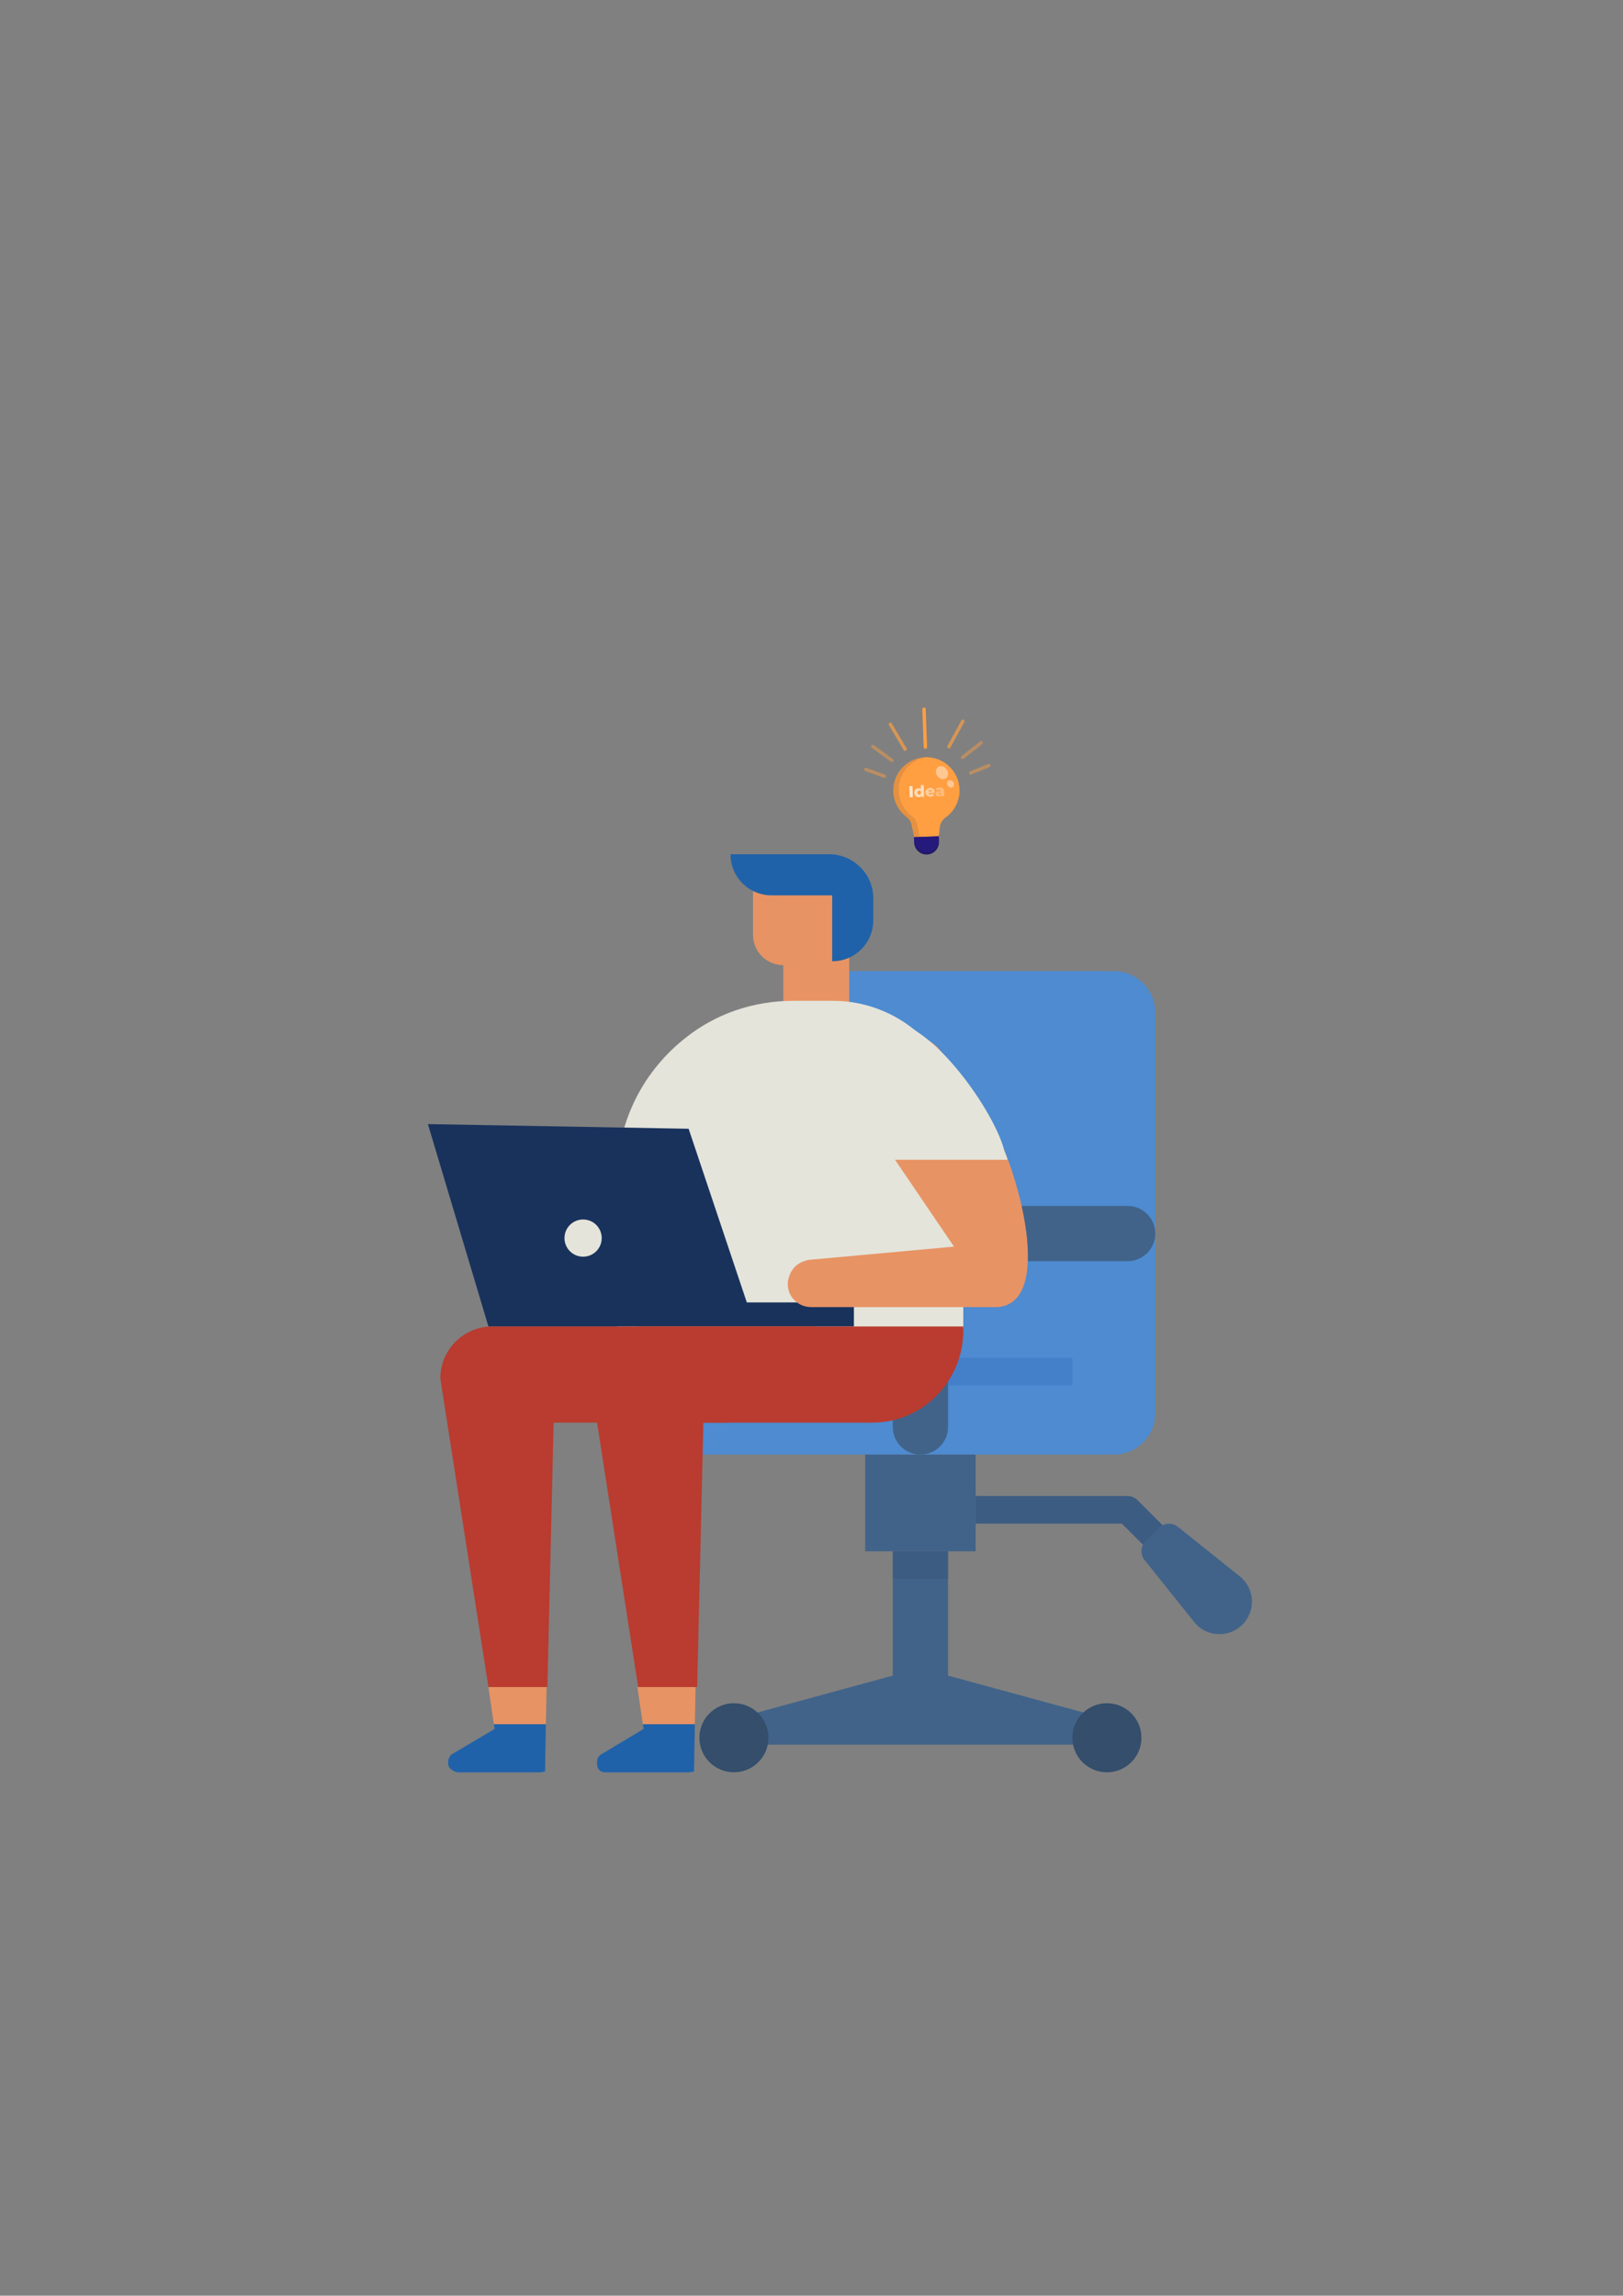 <svg xmlns="http://www.w3.org/2000/svg" xmlns:xlink="http://www.w3.org/1999/xlink" width="1587" zoomAndPan="magnify" viewBox="0 0 1190.25 1683.75" height="2245" preserveAspectRatio="xMidYMid meet" version="1.0"><rect x="0" y="0" width="1190.25" height="1683.75" fill="#808080" stroke="none"/><defs><filter x="0%" y="0%" width="100%" height="100%" id="ee65c01a2c"><feColorMatrix values="0 0 0 0 1 0 0 0 0 1 0 0 0 0 1 0 0 0 1 0" color-interpolation-filters="sRGB"/></filter><clipPath id="0f8b6d3770"><path d="M 670 613 L 689 613 L 689 626.863 L 670 626.863 Z M 670 613 " clip-rule="nonzero"/></clipPath><clipPath id="66248904e3"><path d="M 670 615 L 689 615 L 689 626.863 L 670 626.863 Z M 670 615 " clip-rule="nonzero"/></clipPath><mask id="cdc7843902"><g filter="url(#ee65c01a2c)"><rect x="-119.025" width="1428.3" fill="#000000" y="-168.375" height="2020.5" fill-opacity="0.427"/></g></mask><clipPath id="67b04b2720"><rect x="0" width="14" y="0" height="15"/></clipPath><mask id="e2b6f82c3d"><g filter="url(#ee65c01a2c)"><rect x="-119.025" width="1428.3" fill="#000000" y="-168.375" height="2020.5" fill-opacity="0.427"/></g></mask><clipPath id="9916d87aa1"><rect x="0" width="8" y="0" height="8"/></clipPath><clipPath id="0174315bc6"><path d="M 633.645 563 L 650 563 L 650 571 L 633.645 571 Z M 633.645 563 " clip-rule="nonzero"/></clipPath><clipPath id="cc65d6f3aa"><path d="M 710 560 L 726.625 560 L 726.625 569 L 710 569 Z M 710 560 " clip-rule="nonzero"/></clipPath><clipPath id="699a3e2416"><path d="M 676 518.887 L 680 518.887 L 680 550 L 676 550 Z M 676 518.887 " clip-rule="nonzero"/></clipPath><clipPath id="99ddb11e86"><path d="M 441.992 712.109 L 848 712.109 L 848 1067 L 441.992 1067 Z M 441.992 712.109 " clip-rule="nonzero"/></clipPath><clipPath id="27d217d996"><path d="M 512 1249 L 564 1249 L 564 1299.988 L 512 1299.988 Z M 512 1249 " clip-rule="nonzero"/></clipPath><clipPath id="7466d7b39f"><path d="M 786 1249 L 838 1249 L 838 1299.988 L 786 1299.988 Z M 786 1249 " clip-rule="nonzero"/></clipPath><clipPath id="6cbb2e1d7e"><path d="M 837 1117 L 918.141 1117 L 918.141 1199 L 837 1199 Z M 837 1117 " clip-rule="nonzero"/></clipPath><clipPath id="b2f76f91f0"><path d="M 535 626.543 L 641 626.543 L 641 706 L 535 706 Z M 535 626.543 " clip-rule="nonzero"/></clipPath><clipPath id="7aa1062f16"><path d="M 313.449 824 L 627 824 L 627 973 L 313.449 973 Z M 313.449 824 " clip-rule="nonzero"/></clipPath><clipPath id="c93a03c8a5"><path d="M 328 1264 L 401 1264 L 401 1299.902 L 328 1299.902 Z M 328 1264 " clip-rule="nonzero"/></clipPath><clipPath id="f8733d8c2a"><path d="M 437 1264 L 510 1264 L 510 1299.902 L 437 1299.902 Z M 437 1264 " clip-rule="nonzero"/></clipPath></defs><path fill="#ff9f42" d="M 703.594 578.457 C 703.703 580.508 703.551 582.539 703.145 584.555 C 702.738 586.566 702.086 588.496 701.188 590.344 C 700.289 592.191 699.176 593.898 697.848 595.461 C 696.52 597.027 695.016 598.398 693.336 599.582 C 692.176 600.398 691.23 601.418 690.504 602.637 C 689.777 603.855 689.332 605.172 689.164 606.582 L 688.234 614.512 L 688.191 614.859 L 670.73 615.539 L 668.547 605.066 C 668.293 603.875 667.84 602.766 667.184 601.738 C 666.527 600.711 665.711 599.832 664.738 599.102 C 663.301 598.016 661.996 596.781 660.832 595.406 C 659.668 594.027 658.672 592.539 657.84 590.938 C 657.008 589.34 656.363 587.668 655.902 585.922 C 655.445 584.176 655.184 582.402 655.121 580.602 C 654.637 567.301 664.93 556.113 678.172 555.465 C 678.242 555.465 678.312 555.453 678.383 555.453 C 691.598 554.922 702.906 565.211 703.594 578.457 Z M 703.594 578.457 " fill-opacity="1" fill-rule="nonzero"/><path fill="#ff9f42" d="M 703.594 578.457 C 703.703 580.508 703.551 582.539 703.145 584.555 C 702.738 586.566 702.086 588.496 701.188 590.344 C 700.289 592.191 699.176 593.898 697.848 595.461 C 696.52 597.027 695.016 598.398 693.336 599.582 C 692.176 600.398 691.23 601.418 690.504 602.637 C 689.777 603.855 689.332 605.172 689.164 606.582 L 688.234 614.512 L 674.754 615.039 L 672.57 604.57 C 672.316 603.379 671.859 602.27 671.207 601.242 C 670.551 600.211 669.734 599.332 668.758 598.602 C 667.32 597.516 666.02 596.285 664.855 594.906 C 663.691 593.531 662.691 592.043 661.859 590.441 C 661.027 588.84 660.383 587.168 659.926 585.426 C 659.465 583.68 659.203 581.906 659.141 580.102 C 658.707 568.109 667.035 557.832 678.383 555.453 C 691.598 554.922 702.906 565.211 703.594 578.457 Z M 703.594 578.457 " fill-opacity="1" fill-rule="nonzero"/><path fill="#223040" d="M 688.234 614.512 L 688.191 614.859 L 670.73 615.539 L 668.547 605.066 C 668.293 603.875 667.84 602.766 667.184 601.738 C 666.527 600.711 665.711 599.832 664.738 599.102 C 663.301 598.016 661.996 596.781 660.832 595.406 C 659.668 594.027 658.672 592.539 657.84 590.938 C 657.008 589.34 656.363 587.668 655.902 585.922 C 655.445 584.176 655.184 582.402 655.121 580.602 C 654.637 567.301 664.93 556.113 678.172 555.465 C 678.242 555.465 678.312 555.453 678.383 555.453 C 667.035 557.832 658.707 568.109 659.141 580.102 C 659.207 581.906 659.469 583.68 659.926 585.422 C 660.387 587.168 661.031 588.84 661.863 590.441 C 662.695 592.039 663.691 593.531 664.855 594.906 C 666.02 596.285 667.32 597.516 668.758 598.602 C 669.734 599.332 670.551 600.215 671.207 601.242 C 671.859 602.27 672.316 603.379 672.57 604.57 L 674.754 615.039 Z M 688.234 614.512 " fill-opacity="0.118" fill-rule="nonzero"/><g clip-path="url(#0f8b6d3770)"><path fill="#25197c" d="M 688.465 613.379 L 688.609 617.301 C 688.629 617.898 688.594 618.492 688.496 619.082 C 688.402 619.672 688.25 620.246 688.043 620.809 C 687.832 621.367 687.57 621.902 687.258 622.41 C 686.945 622.922 686.586 623.395 686.18 623.832 C 685.77 624.27 685.324 624.664 684.84 625.016 C 684.355 625.363 683.844 625.664 683.301 625.914 C 682.758 626.16 682.195 626.355 681.613 626.492 C 681.031 626.629 680.441 626.711 679.844 626.73 C 679.25 626.754 678.656 626.715 678.066 626.621 C 677.477 626.523 676.902 626.375 676.34 626.164 C 675.781 625.957 675.246 625.695 674.738 625.379 C 674.23 625.066 673.758 624.707 673.32 624.297 C 672.883 623.891 672.488 623.445 672.141 622.961 C 671.789 622.477 671.492 621.961 671.242 621.418 C 670.992 620.875 670.801 620.309 670.664 619.727 C 670.523 619.145 670.445 618.555 670.426 617.957 L 670.281 614.039 Z M 688.465 613.379 " fill-opacity="1" fill-rule="nonzero"/></g><path fill="#25197c" d="M 688.465 613.379 L 688.547 615.598 C 688.562 616.191 688.52 616.781 688.422 617.367 C 688.324 617.953 688.168 618.527 687.957 619.082 C 687.746 619.637 687.48 620.168 687.168 620.672 C 686.852 621.176 686.492 621.645 686.086 622.078 C 685.68 622.512 685.234 622.902 684.75 623.25 C 684.27 623.594 683.758 623.891 683.215 624.137 C 682.676 624.383 682.117 624.574 681.539 624.711 C 680.961 624.848 680.375 624.926 679.781 624.949 C 679.188 624.969 678.598 624.934 678.012 624.84 C 677.426 624.746 676.852 624.594 676.297 624.391 C 675.738 624.184 675.207 623.926 674.699 623.613 C 674.191 623.305 673.723 622.945 673.285 622.543 C 672.848 622.141 672.453 621.699 672.105 621.219 C 671.754 620.738 671.453 620.23 671.203 619.691 C 670.953 619.152 670.754 618.594 670.613 618.016 C 670.473 617.438 670.387 616.852 670.363 616.258 L 670.281 614.039 Z M 688.465 613.379 " fill-opacity="1" fill-rule="nonzero"/><g clip-path="url(#66248904e3)"><path fill="#1b1b1c" d="M 688.547 615.598 L 688.609 617.301 C 688.629 617.898 688.594 618.492 688.496 619.082 C 688.402 619.672 688.25 620.246 688.043 620.809 C 687.832 621.367 687.57 621.902 687.258 622.41 C 686.945 622.922 686.586 623.395 686.18 623.832 C 685.77 624.27 685.324 624.664 684.84 625.016 C 684.355 625.363 683.844 625.664 683.301 625.914 C 682.758 626.16 682.195 626.355 681.613 626.492 C 681.031 626.629 680.441 626.711 679.844 626.73 C 679.25 626.754 678.656 626.715 678.066 626.621 C 677.477 626.523 676.902 626.375 676.34 626.164 C 675.781 625.957 675.246 625.695 674.738 625.379 C 674.23 625.066 673.758 624.707 673.32 624.297 C 672.883 623.891 672.488 623.445 672.141 622.961 C 671.789 622.477 671.492 621.961 671.242 621.418 C 670.992 620.875 670.801 620.309 670.664 619.727 C 670.523 619.145 670.445 618.555 670.426 617.957 L 670.363 616.258 C 670.387 616.852 670.473 617.438 670.613 618.016 C 670.754 618.594 670.953 619.152 671.203 619.691 C 671.453 620.23 671.754 620.738 672.105 621.219 C 672.453 621.699 672.848 622.141 673.285 622.543 C 673.723 622.945 674.191 623.305 674.699 623.613 C 675.207 623.926 675.738 624.184 676.297 624.391 C 676.852 624.594 677.426 624.746 678.012 624.84 C 678.598 624.934 679.188 624.969 679.781 624.949 C 680.375 624.926 680.961 624.848 681.539 624.711 C 682.117 624.574 682.676 624.383 683.215 624.137 C 683.758 623.891 684.27 623.594 684.75 623.25 C 685.234 622.902 685.68 622.512 686.086 622.078 C 686.492 621.645 686.852 621.176 687.168 620.672 C 687.48 620.168 687.746 619.637 687.957 619.082 C 688.168 618.527 688.324 617.953 688.422 617.367 C 688.52 616.781 688.562 616.191 688.547 615.598 Z M 688.547 615.598 " fill-opacity="0.2" fill-rule="nonzero"/></g><g mask="url(#cdc7843902)"><g transform="matrix(1, 0, 0, 1, 684, 559)"><g clip-path="url(#67b04b2720)"><path fill="#ffffff" d="M 10.234 5.301 C 10.422 5.574 10.59 5.859 10.734 6.156 C 10.875 6.453 10.992 6.758 11.082 7.066 C 11.172 7.379 11.234 7.691 11.266 8.004 C 11.301 8.316 11.305 8.625 11.281 8.93 C 11.258 9.23 11.207 9.523 11.125 9.805 C 11.043 10.086 10.938 10.352 10.805 10.602 C 10.668 10.852 10.512 11.078 10.328 11.285 C 10.145 11.492 9.941 11.676 9.719 11.832 C 9.496 11.988 9.254 12.117 9 12.219 C 8.742 12.32 8.473 12.391 8.195 12.43 C 7.914 12.473 7.629 12.48 7.336 12.461 C 7.047 12.441 6.754 12.391 6.461 12.309 C 6.168 12.227 5.879 12.117 5.598 11.977 C 5.316 11.84 5.043 11.676 4.781 11.484 C 4.523 11.293 4.277 11.078 4.047 10.844 C 3.816 10.605 3.605 10.352 3.414 10.082 C 3.227 9.809 3.059 9.527 2.918 9.227 C 2.773 8.93 2.656 8.629 2.566 8.316 C 2.477 8.004 2.414 7.691 2.383 7.379 C 2.348 7.066 2.344 6.758 2.367 6.453 C 2.391 6.152 2.441 5.859 2.523 5.578 C 2.605 5.297 2.711 5.031 2.844 4.781 C 2.98 4.535 3.137 4.305 3.32 4.098 C 3.504 3.891 3.707 3.711 3.93 3.555 C 4.152 3.395 4.395 3.266 4.648 3.168 C 4.906 3.066 5.176 2.996 5.453 2.953 C 5.734 2.914 6.02 2.902 6.312 2.922 C 6.602 2.945 6.895 2.996 7.188 3.074 C 7.48 3.156 7.77 3.266 8.051 3.406 C 8.332 3.543 8.605 3.711 8.867 3.898 C 9.129 4.09 9.371 4.305 9.602 4.539 C 9.832 4.777 10.043 5.031 10.234 5.301 Z M 10.234 5.301 " fill-opacity="1" fill-rule="nonzero"/></g></g></g><g mask="url(#e2b6f82c3d)"><g transform="matrix(1, 0, 0, 1, 693, 571)"><g clip-path="url(#9916d87aa1)"><path fill="#ffffff" d="M 6.145 2.672 C 6.348 2.996 6.488 3.344 6.574 3.707 C 6.656 4.074 6.676 4.43 6.629 4.777 C 6.582 5.125 6.473 5.438 6.301 5.719 C 6.129 5.996 5.91 6.219 5.641 6.383 C 5.375 6.551 5.078 6.648 4.754 6.68 C 4.426 6.707 4.098 6.664 3.766 6.555 C 3.434 6.441 3.125 6.266 2.836 6.027 C 2.547 5.789 2.301 5.508 2.098 5.184 C 1.895 4.859 1.754 4.512 1.672 4.148 C 1.586 3.785 1.566 3.426 1.613 3.078 C 1.66 2.73 1.77 2.418 1.941 2.141 C 2.113 1.859 2.332 1.637 2.602 1.473 C 2.867 1.305 3.164 1.207 3.488 1.18 C 3.816 1.148 4.145 1.191 4.477 1.305 C 4.809 1.414 5.117 1.59 5.406 1.828 C 5.695 2.066 5.941 2.348 6.145 2.672 Z M 6.145 2.672 " fill-opacity="1" fill-rule="nonzero"/></g></g></g><path fill="#ffffff" d="M 667.066 576.57 L 668.965 576.508 C 669.105 576.504 669.176 576.57 669.184 576.711 L 669.441 584.496 C 669.449 584.641 669.379 584.711 669.238 584.715 L 667.344 584.781 C 667.203 584.785 667.129 584.715 667.125 584.574 L 666.863 576.785 C 666.859 576.648 666.926 576.574 667.066 576.57 Z M 667.066 576.57 " fill-opacity="0.718" fill-rule="nonzero"/><path fill="#ffffff" d="M 677.457 575.938 L 677.738 584.219 C 677.742 584.359 677.672 584.43 677.531 584.434 L 675.836 584.492 C 675.695 584.496 675.621 584.43 675.617 584.289 L 675.602 583.867 C 675.203 584.375 674.594 584.641 673.766 584.668 C 673.203 584.695 672.672 584.578 672.168 584.32 C 671.672 584.062 671.281 583.688 671 583.203 C 670.703 582.668 670.547 582.098 670.527 581.484 C 670.504 580.875 670.625 580.293 670.883 579.738 C 671.133 579.238 671.5 578.844 671.977 578.555 C 672.461 578.266 672.98 578.117 673.543 578.102 C 674.121 578.086 674.602 578.195 674.988 578.438 C 675.059 578.48 675.133 578.484 675.203 578.441 C 675.277 578.398 675.312 578.336 675.309 578.25 L 675.234 576.016 C 675.227 575.875 675.297 575.801 675.438 575.797 L 677.242 575.738 C 677.379 575.734 677.453 575.801 677.457 575.938 Z M 675.109 582.449 C 675.348 582.172 675.461 581.793 675.445 581.316 C 675.43 580.84 675.293 580.477 675.039 580.227 C 674.773 579.957 674.449 579.836 674.07 579.859 C 673.691 579.863 673.375 580.004 673.125 580.293 C 672.883 580.566 672.773 580.938 672.785 581.406 C 672.801 581.875 672.941 582.246 673.199 582.516 C 673.469 582.789 673.793 582.91 674.172 582.887 C 674.551 582.883 674.863 582.738 675.109 582.449 Z M 675.109 582.449 " fill-opacity="0.639" fill-rule="nonzero"/><path fill="#ffffff" d="M 685.344 581.555 L 681.234 581.691 C 681.156 581.695 681.098 581.73 681.059 581.797 C 681.02 581.863 681.02 581.93 681.055 582 C 681.164 582.184 681.309 582.332 681.492 582.441 C 681.812 582.621 682.152 582.699 682.516 582.672 C 682.789 582.672 683.051 582.617 683.301 582.52 C 683.492 582.434 683.664 582.324 683.824 582.191 C 683.922 582.117 684.012 582.121 684.102 582.207 L 685.023 583.109 C 685.121 583.207 685.125 583.305 685.031 583.406 C 684.441 584.016 683.598 584.34 682.5 584.375 C 681.816 584.414 681.16 584.293 680.535 584.02 C 679.984 583.77 679.539 583.395 679.199 582.895 C 678.859 582.395 678.676 581.844 678.648 581.238 C 678.621 580.633 678.754 580.066 679.043 579.539 C 679.336 579.008 679.746 578.594 680.27 578.297 C 680.812 578.004 681.395 577.844 682.012 577.816 C 682.629 577.789 683.219 577.902 683.785 578.148 C 684.312 578.391 684.73 578.758 685.047 579.246 C 685.383 579.781 685.551 580.363 685.559 580.996 C 685.559 581.008 685.555 581.125 685.547 581.348 C 685.543 581.48 685.477 581.551 685.344 581.555 Z M 681.262 579.719 C 681.102 579.867 680.984 580.043 680.914 580.25 C 680.895 580.316 680.902 580.383 680.949 580.441 C 680.992 580.5 681.051 580.527 681.125 580.523 L 683.168 580.453 C 683.242 580.453 683.297 580.422 683.34 580.359 C 683.379 580.297 683.387 580.234 683.359 580.168 C 683.277 579.965 683.152 579.797 682.98 579.66 C 682.723 579.473 682.43 579.387 682.109 579.398 C 681.789 579.41 681.508 579.516 681.258 579.719 Z M 681.262 579.719 " fill-opacity="0.467" fill-rule="nonzero"/><path fill="#ffffff" d="M 691.441 578.219 C 692.012 578.684 692.316 579.41 692.348 580.402 L 692.465 583.723 C 692.469 583.863 692.402 583.934 692.262 583.941 L 690.609 583.996 C 690.469 584 690.395 583.93 690.391 583.789 C 690.387 583.699 690.344 583.637 690.262 583.605 C 690.176 583.57 690.102 583.582 690.039 583.645 C 689.691 583.973 689.191 584.148 688.527 584.172 C 688.082 584.195 687.652 584.125 687.238 583.953 C 686.895 583.812 686.613 583.59 686.402 583.281 C 686.199 582.98 686.098 582.648 686.09 582.289 C 686.047 581.695 686.262 581.223 686.734 580.863 C 687.184 580.516 687.891 580.328 688.852 580.293 L 689.871 580.262 C 689.938 580.258 689.992 580.23 690.031 580.176 C 690.074 580.121 690.086 580.062 690.066 579.996 C 689.922 579.5 689.477 579.262 688.734 579.289 C 688.418 579.301 688.109 579.359 687.812 579.465 C 687.602 579.539 687.402 579.637 687.215 579.758 C 687.164 579.793 687.105 579.805 687.047 579.789 C 686.988 579.773 686.941 579.738 686.914 579.684 L 686.32 578.578 C 686.258 578.465 686.281 578.375 686.387 578.301 C 686.734 578.094 687.105 577.934 687.496 577.828 C 687.988 577.68 688.492 577.602 689.004 577.582 C 690.059 577.547 690.871 577.758 691.441 578.219 Z M 689.77 582.531 C 689.957 582.402 690.086 582.227 690.156 582.008 C 690.168 581.98 690.172 581.953 690.172 581.926 L 690.16 581.625 C 690.156 581.484 690.082 581.418 689.941 581.422 L 689.191 581.449 C 688.543 581.469 688.227 581.695 688.242 582.125 C 688.242 582.32 688.32 582.473 688.48 582.586 C 688.668 582.711 688.871 582.762 689.098 582.742 C 689.34 582.738 689.566 582.668 689.77 582.531 Z M 689.77 582.531 " fill-opacity="0.298" fill-rule="nonzero"/><g clip-path="url(#0174315bc6)"><path fill="#ff9f42" d="M 648.531 570.512 C 648.387 570.512 648.242 570.488 648.109 570.438 L 634.602 565.512 C 634.445 565.457 634.301 565.375 634.176 565.266 C 634.051 565.156 633.953 565.023 633.883 564.875 C 633.809 564.723 633.77 564.566 633.762 564.398 C 633.754 564.234 633.777 564.07 633.836 563.914 C 633.891 563.758 633.977 563.617 634.09 563.496 C 634.203 563.375 634.336 563.277 634.488 563.211 C 634.641 563.141 634.797 563.105 634.965 563.102 C 635.133 563.098 635.293 563.125 635.449 563.188 L 648.953 568.109 C 649.234 568.215 649.453 568.395 649.602 568.656 C 649.754 568.914 649.801 569.195 649.75 569.488 C 649.699 569.785 649.559 570.031 649.328 570.223 C 649.098 570.418 648.832 570.512 648.531 570.512 Z M 648.531 570.512 " fill-opacity="0.459" fill-rule="nonzero"/></g><path fill="#ff9f42" d="M 654.062 558.91 C 653.797 558.91 653.555 558.832 653.336 558.672 L 639.371 548.473 C 639.238 548.375 639.133 548.258 639.047 548.117 C 638.961 547.977 638.906 547.824 638.879 547.664 C 638.855 547.5 638.859 547.34 638.898 547.18 C 638.938 547.02 639.004 546.875 639.102 546.742 C 639.199 546.609 639.316 546.5 639.457 546.414 C 639.598 546.328 639.75 546.273 639.91 546.25 C 640.074 546.223 640.234 546.23 640.395 546.27 C 640.551 546.309 640.699 546.375 640.832 546.473 L 654.793 556.68 C 655.008 556.836 655.156 557.043 655.238 557.297 C 655.32 557.551 655.32 557.809 655.238 558.062 C 655.156 558.316 655.004 558.523 654.789 558.68 C 654.57 558.836 654.328 558.914 654.062 558.914 Z M 654.062 558.91 " fill-opacity="0.459" fill-rule="nonzero"/><path fill="#ff9f42" d="M 663.797 550.75 C 663.324 550.75 662.969 550.551 662.73 550.145 L 651.906 531.863 C 651.816 531.723 651.758 531.57 651.734 531.406 C 651.707 531.238 651.711 531.078 651.75 530.914 C 651.793 530.754 651.859 530.605 651.961 530.469 C 652.059 530.336 652.18 530.227 652.324 530.141 C 652.465 530.059 652.621 530.004 652.785 529.98 C 652.949 529.957 653.113 529.969 653.273 530.012 C 653.434 530.055 653.582 530.129 653.711 530.23 C 653.844 530.332 653.949 530.457 654.031 530.602 L 664.852 548.883 C 665.098 549.293 665.102 549.707 664.863 550.125 C 664.629 550.543 664.27 550.75 663.789 550.75 Z M 663.797 550.75 " fill-opacity="0.686" fill-rule="nonzero"/><g clip-path="url(#cc65d6f3aa)"><path fill="#ff9f42" d="M 711.828 568.129 C 711.535 568.129 711.27 568.035 711.043 567.848 C 710.816 567.656 710.672 567.418 710.617 567.129 C 710.559 566.836 710.602 566.562 710.742 566.301 C 710.887 566.039 711.094 565.855 711.367 565.746 L 724.707 560.367 C 724.859 560.305 725.016 560.273 725.18 560.277 C 725.344 560.277 725.5 560.312 725.652 560.375 C 725.805 560.438 725.938 560.531 726.051 560.648 C 726.164 560.766 726.254 560.898 726.316 561.051 C 726.375 561.203 726.406 561.363 726.402 561.527 C 726.402 561.691 726.371 561.848 726.305 562 C 726.242 562.148 726.148 562.281 726.035 562.398 C 725.918 562.512 725.781 562.602 725.629 562.66 L 712.289 568.039 C 712.141 568.102 711.988 568.129 711.828 568.129 Z M 711.828 568.129 " fill-opacity="0.459" fill-rule="nonzero"/></g><path fill="#ff9f42" d="M 705.91 556.723 C 705.645 556.723 705.406 556.648 705.191 556.492 C 704.977 556.34 704.824 556.141 704.738 555.891 C 704.652 555.641 704.648 555.387 704.723 555.133 C 704.797 554.879 704.938 554.672 705.145 554.508 L 718.758 543.848 C 718.887 543.75 719.031 543.676 719.188 543.633 C 719.348 543.586 719.508 543.574 719.672 543.594 C 719.832 543.617 719.984 543.664 720.129 543.746 C 720.27 543.828 720.395 543.934 720.496 544.062 C 720.594 544.191 720.668 544.336 720.711 544.492 C 720.754 544.652 720.77 544.812 720.746 544.973 C 720.727 545.137 720.68 545.289 720.598 545.434 C 720.516 545.574 720.41 545.699 720.281 545.801 L 706.672 556.461 C 706.445 556.633 706.191 556.723 705.91 556.723 Z M 705.91 556.723 " fill-opacity="0.459" fill-rule="nonzero"/><path fill="#ff9f42" d="M 695.914 548.895 C 695.809 548.895 695.703 548.879 695.598 548.852 C 695.496 548.824 695.395 548.785 695.305 548.73 C 695.211 548.676 695.125 548.613 695.047 548.539 C 694.973 548.461 694.906 548.379 694.852 548.285 C 694.797 548.191 694.754 548.094 694.727 547.992 C 694.695 547.887 694.684 547.781 694.68 547.676 C 694.68 547.566 694.691 547.461 694.715 547.359 C 694.742 547.254 694.781 547.152 694.832 547.059 L 705.035 528.426 C 705.109 528.277 705.211 528.148 705.34 528.039 C 705.465 527.93 705.609 527.852 705.77 527.801 C 705.93 527.75 706.094 527.734 706.262 527.75 C 706.43 527.766 706.586 527.816 706.734 527.895 C 706.879 527.977 707.004 528.082 707.109 528.215 C 707.215 528.348 707.289 528.496 707.332 528.656 C 707.375 528.82 707.387 528.984 707.363 529.148 C 707.34 529.316 707.285 529.473 707.199 529.617 L 697 548.25 C 696.766 548.68 696.402 548.895 695.914 548.895 Z M 695.914 548.895 " fill-opacity="0.686" fill-rule="nonzero"/><g clip-path="url(#699a3e2416)"><path fill="#ff9f42" d="M 678.648 549.23 C 678.492 549.23 678.336 549.199 678.188 549.141 C 678.039 549.078 677.91 548.992 677.793 548.883 C 677.68 548.773 677.59 548.645 677.523 548.496 C 677.457 548.352 677.422 548.199 677.418 548.039 L 676.395 520.168 C 676.391 520.008 676.422 519.852 676.48 519.699 C 676.539 519.551 676.625 519.418 676.734 519.301 C 676.848 519.184 676.977 519.09 677.121 519.023 C 677.27 518.957 677.426 518.922 677.586 518.914 C 677.746 518.91 677.902 518.934 678.055 518.992 C 678.207 519.047 678.344 519.129 678.461 519.238 C 678.582 519.344 678.676 519.473 678.746 519.617 C 678.816 519.766 678.855 519.918 678.863 520.078 L 679.887 547.949 C 679.891 548.113 679.867 548.27 679.809 548.426 C 679.754 548.578 679.668 548.715 679.559 548.836 C 679.445 548.957 679.316 549.051 679.164 549.117 C 679.016 549.188 678.859 549.223 678.695 549.23 Z M 678.648 549.23 " fill-opacity="1" fill-rule="nonzero"/></g><path fill="#416389" d="M 472.383 1046.574 L 472.383 914.867 C 472.383 898.082 485.992 884.473 502.777 884.473 L 634.477 884.473 C 645.664 884.473 654.738 893.543 654.738 904.734 C 654.738 915.926 645.664 924.996 634.477 924.996 L 512.906 924.996 L 512.906 1046.574 C 512.906 1057.766 503.836 1066.84 492.645 1066.84 C 481.457 1066.84 472.383 1057.766 472.383 1046.574 " fill-opacity="1" fill-rule="nonzero"/><g clip-path="url(#99ddb11e86)"><path fill="#4e8bd0" d="M 573.691 742.629 L 573.691 1006.051 L 472.383 1006.051 C 455.598 1006.051 441.992 1019.66 441.992 1036.445 C 441.992 1053.23 455.598 1066.84 472.383 1066.84 L 816.832 1066.84 C 833.617 1066.84 847.223 1053.23 847.223 1036.445 L 847.223 742.629 C 847.223 725.844 833.617 712.234 816.832 712.234 L 604.082 712.234 C 587.301 712.234 573.691 725.844 573.691 742.629 " fill-opacity="1" fill-rule="nonzero"/></g><path fill="#4480ca" d="M 786.438 1016.18 L 573.691 1016.18 L 573.691 995.918 L 786.438 995.918 L 786.438 1016.18 " fill-opacity="1" fill-rule="nonzero"/><path fill="#416389" d="M 654.738 1046.574 L 654.738 914.867 C 654.738 898.082 668.348 884.473 685.129 884.473 L 826.961 884.473 C 838.152 884.473 847.223 893.543 847.223 904.734 C 847.223 915.926 838.152 924.996 826.961 924.996 L 695.262 924.996 L 695.262 1046.574 C 695.262 1057.766 686.188 1066.84 675 1066.84 C 663.809 1066.84 654.738 1057.766 654.738 1046.574 " fill-opacity="1" fill-rule="nonzero"/><path fill="#5c9ad9" d="M 624.344 762.895 L 604.082 762.895 L 604.082 742.629 L 624.344 742.629 L 624.344 762.895 " fill-opacity="1" fill-rule="nonzero"/><path fill="#5c9ad9" d="M 624.344 843.945 L 604.082 843.945 L 604.082 783.156 L 624.344 783.156 L 624.344 843.945 " fill-opacity="1" fill-rule="nonzero"/><path fill="#416389" d="M 715.523 1137.758 L 634.477 1137.758 L 634.477 1066.84 L 715.523 1066.84 L 715.523 1137.758 " fill-opacity="1" fill-rule="nonzero"/><path fill="#416389" d="M 695.262 1228.941 L 695.262 1137.758 L 654.738 1137.758 L 654.738 1228.941 L 543.301 1259.336 L 543.301 1279.602 L 806.699 1279.602 L 806.699 1259.336 L 695.262 1228.941 " fill-opacity="1" fill-rule="nonzero"/><g clip-path="url(#27d217d996)"><path fill="#344e6c" d="M 563.562 1274.535 C 563.562 1288.523 552.223 1299.863 538.234 1299.863 C 524.246 1299.863 512.906 1288.523 512.906 1274.535 C 512.906 1260.543 524.246 1249.207 538.234 1249.207 C 552.223 1249.207 563.562 1260.543 563.562 1274.535 " fill-opacity="1" fill-rule="nonzero"/></g><g clip-path="url(#7466d7b39f)"><path fill="#344e6c" d="M 837.094 1274.535 C 837.094 1288.523 825.754 1299.863 811.766 1299.863 C 797.777 1299.863 786.438 1288.523 786.438 1274.535 C 786.438 1260.543 797.777 1249.207 811.766 1249.207 C 825.754 1249.207 837.094 1260.543 837.094 1274.535 " fill-opacity="1" fill-rule="nonzero"/></g><path fill="#3c5c82" d="M 850.191 1144.922 L 822.77 1117.496 L 715.523 1117.496 L 715.523 1097.234 L 826.961 1097.234 C 829.648 1097.234 832.227 1098.301 834.125 1100.199 L 864.52 1130.594 L 850.191 1144.922 " fill-opacity="1" fill-rule="nonzero"/><g clip-path="url(#6cbb2e1d7e)"><path fill="#416389" d="M 909.203 1156.133 L 863.684 1119.719 C 859.648 1116.492 853.844 1116.812 850.191 1120.465 L 840.062 1130.594 C 836.41 1134.246 836.09 1140.055 839.312 1144.086 L 875.727 1189.609 C 880.273 1195.289 887.051 1198.547 894.32 1198.547 C 907.457 1198.547 918.141 1187.863 918.141 1174.734 C 918.141 1167.457 914.887 1160.68 909.203 1156.133 " fill-opacity="1" fill-rule="nonzero"/></g><path fill="#3c5c82" d="M 695.262 1158.023 L 654.738 1158.023 L 654.738 1137.758 L 695.262 1137.758 L 695.262 1158.023 " fill-opacity="1" fill-rule="nonzero"/><path fill="#e89364" d="M 552.242 643.035 L 552.242 685.691 C 552.242 697.633 561.914 707.871 574.434 707.871 L 574.434 736.875 L 622.805 736.875 L 622.805 649.859 Z M 552.242 643.035 " fill-opacity="1" fill-rule="nonzero"/><g clip-path="url(#b2f76f91f0)"><path fill="#2062a9" d="M 610.285 656.688 L 610.285 705.027 C 627.355 705.027 640.445 691.379 640.445 674.883 L 640.445 658.961 C 640.445 640.762 625.648 626.543 608.008 626.543 L 535.738 626.543 C 535.738 643.605 549.395 656.688 565.898 656.688 Z M 610.285 656.688 " fill-opacity="1" fill-rule="nonzero"/></g><path fill="#e4e4da" d="M 706.453 830.145 L 706.453 972.891 C 706.453 977.441 702.469 981.422 697.918 981.422 L 460.625 981.422 C 460.055 981.422 460.055 981.422 459.488 981.422 C 455.504 980.852 452.656 977.441 452.656 973.461 L 452.656 863.129 C 452.656 821.613 472.574 784.645 503.305 760.762 C 524.926 743.699 552.242 734.031 581.832 734.031 L 609.715 734.031 C 663.207 733.461 706.453 777.254 706.453 830.145 Z M 706.453 830.145 " fill-opacity="1" fill-rule="nonzero"/><g clip-path="url(#7aa1062f16)"><path fill="#19325c" d="M 313.809 824.457 L 358.195 972.891 L 626.219 972.891 L 626.219 955.262 L 547.688 955.262 L 505.012 827.867 Z M 313.809 824.457 " fill-opacity="1" fill-rule="nonzero"/></g><path fill="#e4e4da" d="M 441.277 908.059 C 441.277 908.953 441.188 909.84 441.016 910.719 C 440.84 911.598 440.582 912.453 440.238 913.281 C 439.895 914.109 439.473 914.895 438.977 915.641 C 438.477 916.387 437.91 917.074 437.277 917.707 C 436.641 918.344 435.953 918.91 435.207 919.406 C 434.461 919.902 433.676 920.324 432.848 920.668 C 432.016 921.012 431.164 921.27 430.285 921.445 C 429.406 921.621 428.516 921.707 427.621 921.707 C 426.723 921.707 425.836 921.621 424.957 921.445 C 424.074 921.27 423.223 921.012 422.395 920.668 C 421.566 920.324 420.777 919.902 420.031 919.406 C 419.285 918.91 418.598 918.344 417.961 917.707 C 417.328 917.074 416.762 916.387 416.266 915.641 C 415.766 914.895 415.344 914.109 415.004 913.281 C 414.66 912.453 414.398 911.598 414.227 910.719 C 414.051 909.84 413.961 908.953 413.961 908.059 C 413.961 907.16 414.051 906.273 414.227 905.395 C 414.398 904.516 414.66 903.664 415.004 902.836 C 415.344 902.008 415.766 901.219 416.266 900.473 C 416.762 899.73 417.328 899.039 417.961 898.406 C 418.598 897.773 419.285 897.207 420.031 896.707 C 420.777 896.211 421.566 895.789 422.395 895.449 C 423.223 895.105 424.074 894.844 424.957 894.672 C 425.836 894.496 426.723 894.41 427.621 894.41 C 428.516 894.41 429.406 894.496 430.285 894.672 C 431.164 894.844 432.016 895.105 432.848 895.449 C 433.676 895.789 434.461 896.211 435.207 896.707 C 435.953 897.207 436.641 897.773 437.277 898.406 C 437.91 899.039 438.477 899.73 438.977 900.473 C 439.473 901.219 439.895 902.008 440.238 902.836 C 440.582 903.664 440.84 904.516 441.016 905.395 C 441.188 906.273 441.277 907.16 441.277 908.059 Z M 441.277 908.059 " fill-opacity="1" fill-rule="nonzero"/><path fill="#e89364" d="M 731.492 958.672 L 594.922 958.672 C 584.676 958.672 576.711 950.141 577.848 939.906 C 578.418 935.926 580.125 931.945 582.969 929.102 C 585.816 926.258 589.797 924.551 593.781 923.98 L 699.625 914.312 L 656.379 850.617 L 652.965 845.5 C 641.012 827.867 637.598 805.121 644.996 784.645 L 647.84 776.684 C 654.102 758.484 678.57 755.074 689.953 770.996 L 717.266 809.102 C 724.094 816.496 732.629 832.418 739.457 851.188 C 755.391 894.977 764.496 956.398 731.492 958.672 Z M 731.492 958.672 " fill-opacity="1" fill-rule="nonzero"/><path fill="#e4e4da" d="M 738.891 850.617 L 655.809 850.617 L 652.395 845.5 C 640.445 827.867 637.031 805.121 644.426 784.645 C 644.426 784.645 647.273 776.684 647.273 776.684 C 650.688 767.016 641.012 748.816 650.688 748.816 C 683.691 748.816 730.355 817.062 736.613 844.363 C 737.75 846.637 738.32 848.91 738.891 850.617 Z M 738.891 850.617 " fill-opacity="1" fill-rule="nonzero"/><path fill="#ba3b2f" d="M 361.039 972.891 C 339.984 972.891 322.914 989.953 322.914 1010.996 L 358.195 1237.344 L 401.441 1237.344 L 405.996 1043.41 L 530.047 1043.41 C 567.605 1043.41 597.766 1013.27 597.766 975.734 L 597.766 972.891 Z M 361.039 972.891 " fill-opacity="1" fill-rule="nonzero"/><path fill="#e89364" d="M 362.18 1264.641 L 400.305 1264.641 L 400.875 1237.344 L 358.195 1237.344 Z M 362.18 1264.641 " fill-opacity="1" fill-rule="nonzero"/><g clip-path="url(#c93a03c8a5)"><path fill="#2062a9" d="M 362.746 1268.055 L 332.02 1286.254 C 329.742 1287.391 328.605 1290.234 328.605 1292.508 C 328.605 1294.785 329.176 1296.488 330.883 1297.629 C 332.02 1298.766 334.297 1299.902 336.004 1299.902 L 396.32 1299.902 L 399.734 1299.332 L 400.305 1264.641 L 362.18 1264.641 Z M 362.746 1268.055 " fill-opacity="1" fill-rule="nonzero"/></g><path fill="#ba3b2f" d="M 470.867 972.891 C 449.812 972.891 432.742 989.953 432.742 1010.996 L 437.863 1043.41 L 468.023 1237.344 L 511.27 1237.344 L 515.82 1043.41 L 639.875 1043.41 C 676.293 1043.41 706.453 1013.27 706.453 975.734 L 706.453 972.891 Z M 470.867 972.891 " fill-opacity="1" fill-rule="nonzero"/><path fill="#e89364" d="M 471.438 1264.641 L 509.562 1264.641 L 510.133 1237.344 L 467.453 1237.344 Z M 471.438 1264.641 " fill-opacity="1" fill-rule="nonzero"/><g clip-path="url(#f8733d8c2a)"><path fill="#2062a9" d="M 472.004 1268.055 L 440.707 1286.82 C 439 1287.957 437.863 1289.664 437.863 1291.941 L 437.863 1294.215 C 437.863 1297.629 440.707 1299.902 443.555 1299.902 L 505.578 1299.902 L 508.992 1299.332 L 509.562 1264.641 L 471.438 1264.641 Z M 472.004 1268.055 " fill-opacity="1" fill-rule="nonzero"/></g></svg>